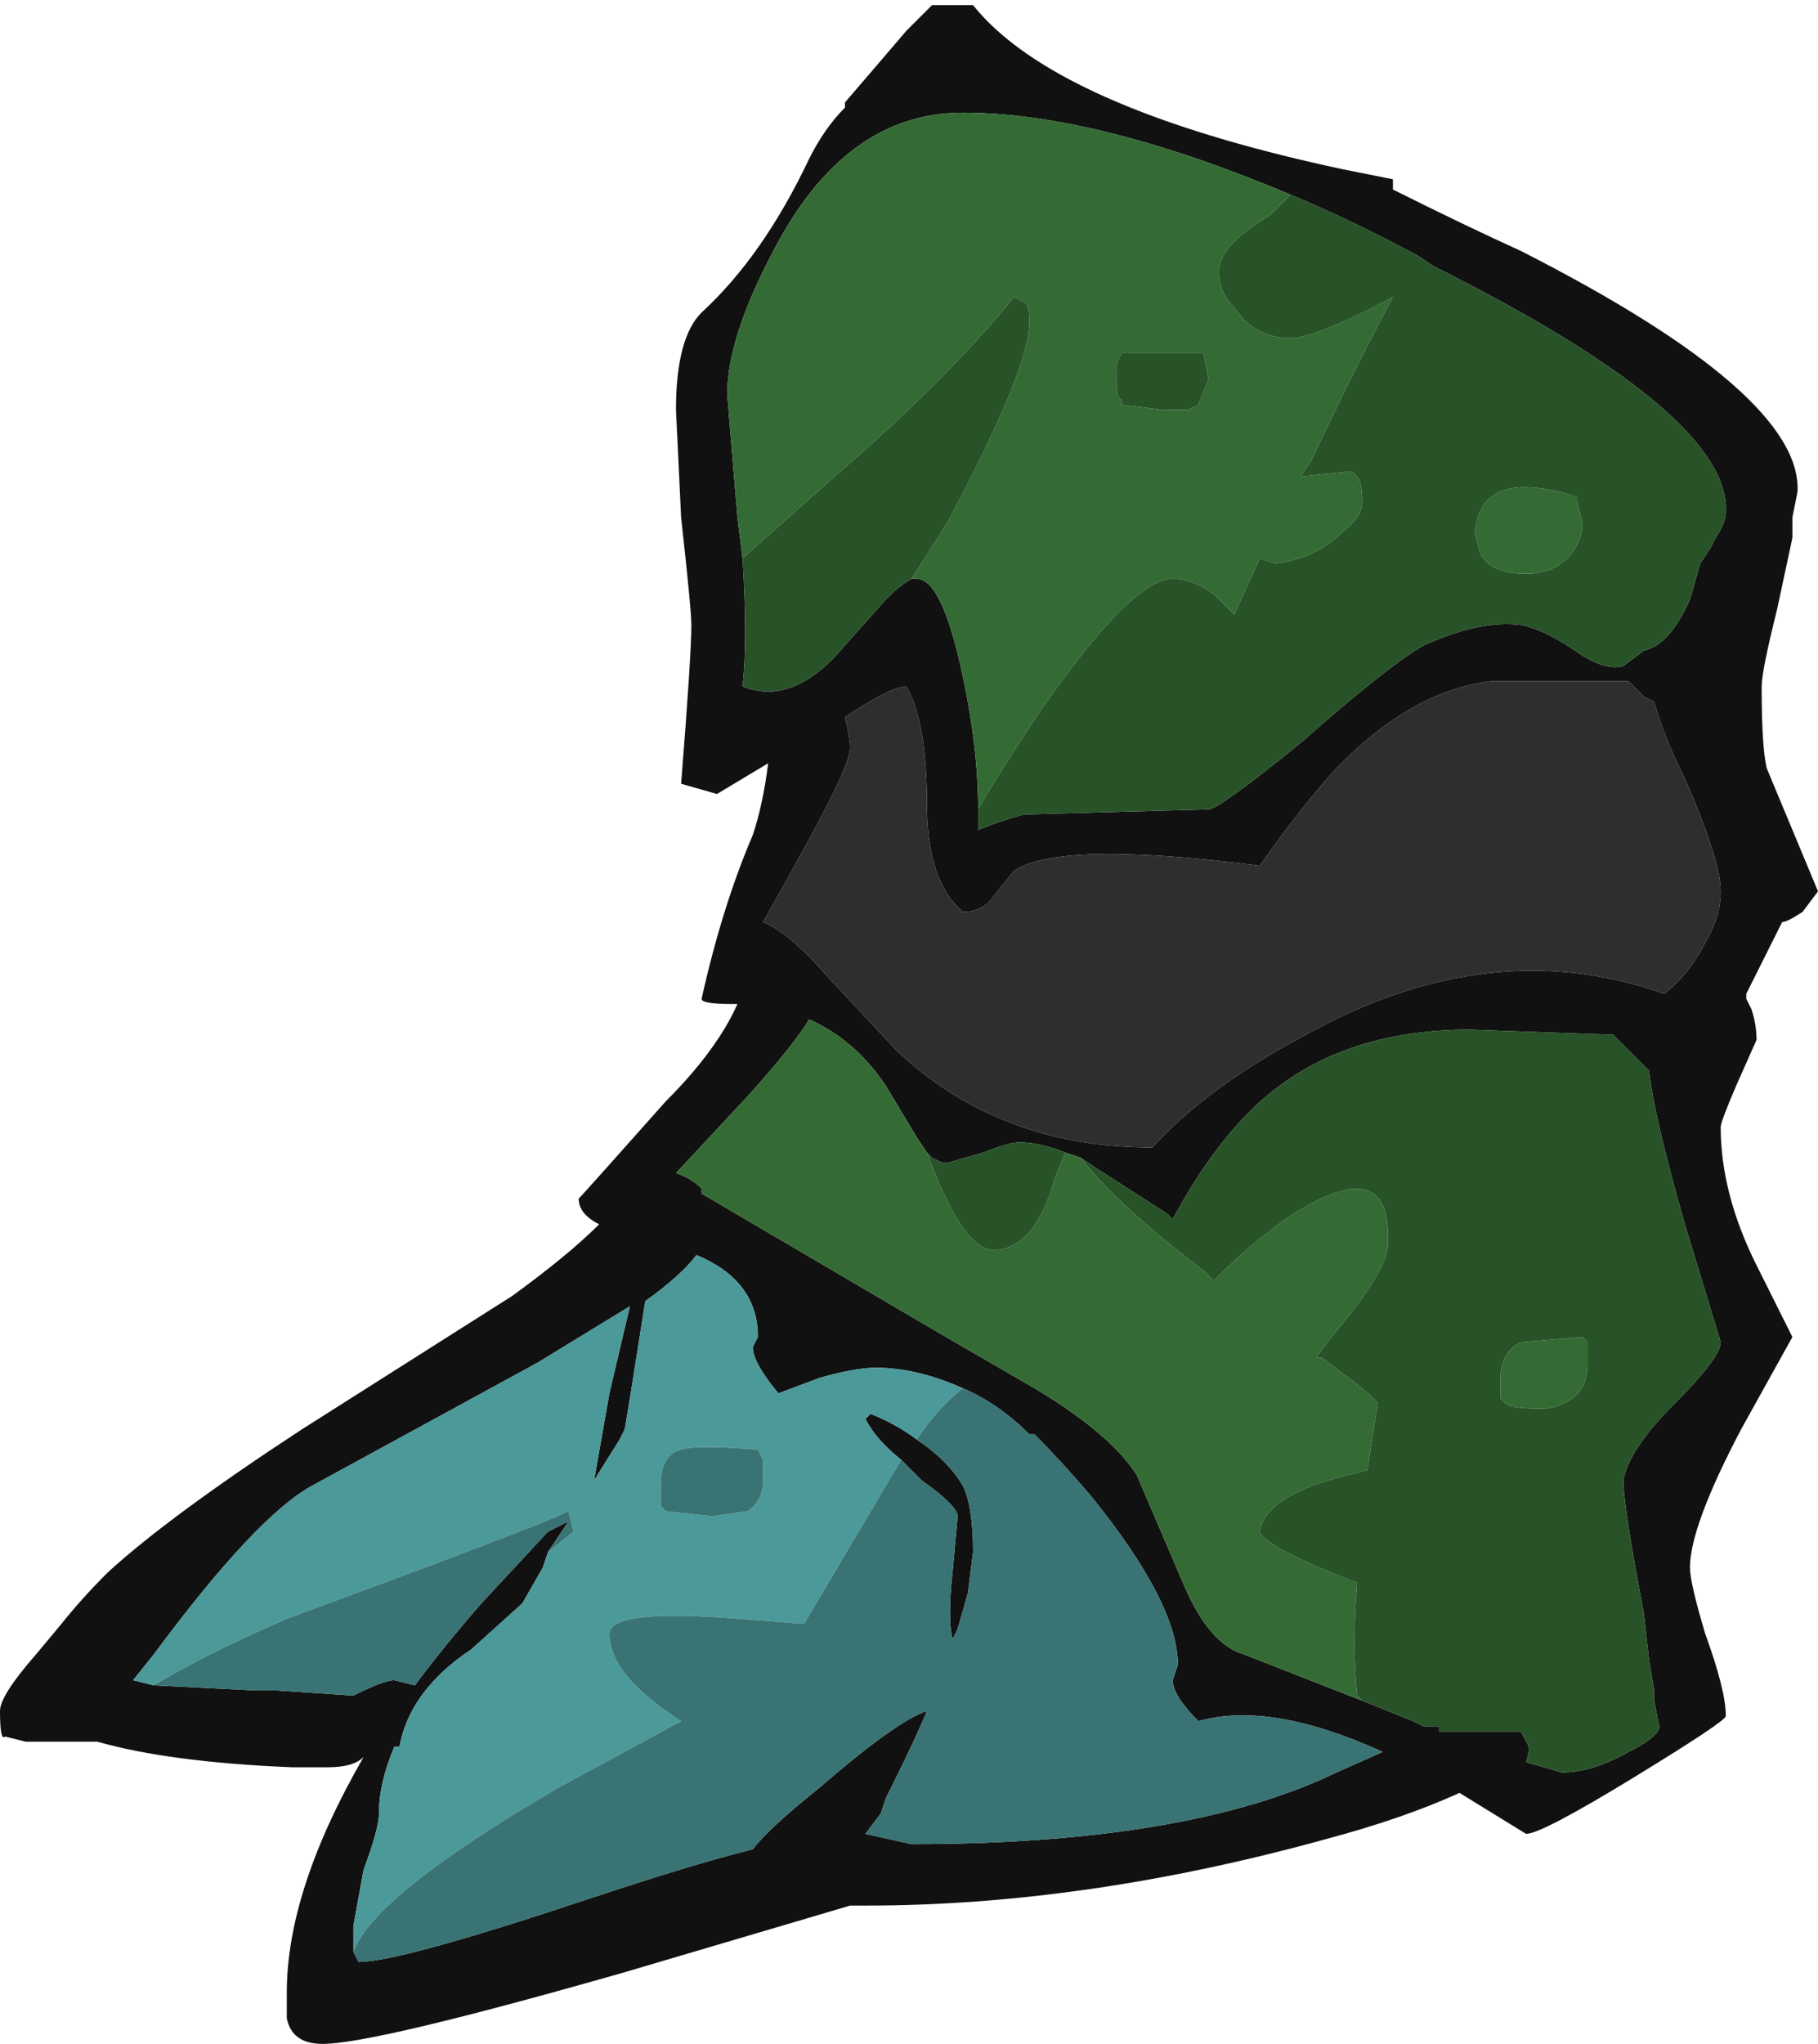 <?xml version="1.0" encoding="UTF-8" standalone="no"?>
<svg xmlns:ffdec="https://www.free-decompiler.com/flash" xmlns:xlink="http://www.w3.org/1999/xlink" ffdec:objectType="shape" height="19.95px" width="17.75px" xmlns="http://www.w3.org/2000/svg">
  <g transform="matrix(1.0, 0.0, 0.0, 1.0, 8.5, 0.25)">
    <path d="M1.0 -0.2 Q1.8 0.8 4.6 1.4 L5.1 1.5 5.1 1.6 Q5.8 1.95 6.35 2.2 9.1 3.6 9.05 4.55 L9.0 4.8 9.0 5.0 8.85 5.7 Q8.7 6.3 8.7 6.45 8.7 7.05 8.75 7.25 L9.25 8.45 9.1 8.65 Q8.95 8.75 8.9 8.75 L8.55 9.45 8.55 9.5 8.6 9.6 Q8.65 9.75 8.65 9.9 L8.45 10.35 Q8.3 10.7 8.3 10.75 8.3 11.4 8.65 12.1 L9.0 12.8 8.5 13.7 Q8.0 14.65 8.0 15.05 8.0 15.2 8.15 15.7 8.35 16.25 8.35 16.5 8.35 16.55 7.45 17.1 6.55 17.65 6.4 17.65 L5.75 17.25 Q5.2 17.5 4.45 17.7 2.1 18.35 -0.05 18.35 L-0.2 18.35 -2.4 19.0 Q-4.85 19.7 -5.35 19.7 -5.65 19.7 -5.7 19.45 L-5.7 19.2 Q-5.7 18.2 -4.95 16.9 -5.05 17.0 -5.3 17.0 L-5.65 17.0 Q-6.85 16.95 -7.55 16.75 L-8.25 16.75 -8.45 16.7 Q-8.5 16.75 -8.5 16.45 -8.5 16.3 -8.15 15.9 L-7.9 15.6 Q-7.7 15.35 -7.45 15.1 -6.85 14.55 -5.55 13.7 L-3.5 12.4 Q-2.95 12.0 -2.65 11.7 -2.85 11.6 -2.85 11.45 -2.8 11.4 -2.0 10.5 -1.5 10.0 -1.3 9.55 L-1.35 9.55 Q-1.65 9.55 -1.65 9.5 -1.45 8.6 -1.15 7.9 -1.05 7.6 -1.0 7.2 L-1.5 7.5 -1.85 7.4 Q-1.75 6.15 -1.75 5.85 -1.75 5.7 -1.85 4.8 L-1.9 3.75 Q-1.9 3.05 -1.65 2.8 -1.05 2.25 -0.6 1.3 -0.45 1.0 -0.25 0.8 L-0.25 0.75 0.35 0.05 0.6 -0.2 1.0 -0.2 M1.05 7.65 L1.05 7.85 Q1.3 7.75 1.5 7.7 L3.3 7.65 Q3.4 7.65 4.2 7.0 5.05 6.25 5.4 6.05 5.95 5.8 6.35 5.85 6.6 5.9 6.95 6.15 7.2 6.3 7.35 6.25 L7.55 6.1 Q7.8 6.05 8.0 5.6 L8.1 5.25 8.2 5.1 8.25 5.0 Q8.35 4.85 8.35 4.75 8.4 3.8 5.5 2.35 L5.35 2.25 Q4.7 1.9 4.1 1.65 2.2 0.85 0.9 0.85 -0.25 0.85 -0.95 2.2 -1.4 3.05 -1.4 3.6 L-1.3 4.8 -1.25 5.2 Q-1.2 6.0 -1.25 6.45 -0.75 6.65 -0.25 6.05 L0.15 5.6 Q0.3 5.45 0.4 5.4 L0.45 5.4 Q0.7 5.4 0.9 6.35 1.05 7.05 1.05 7.65 M7.55 6.55 L7.4 6.4 6.05 6.4 Q5.25 6.5 4.5 7.3 4.15 7.7 3.8 8.2 1.85 7.95 1.4 8.25 L1.2 8.5 Q1.1 8.65 0.9 8.65 0.55 8.35 0.55 7.6 0.55 6.8 0.35 6.45 0.2 6.45 -0.25 6.75 -0.2 6.95 -0.2 7.05 -0.2 7.2 -0.55 7.85 -0.85 8.4 -1.05 8.75 -0.8 8.85 -0.45 9.25 L0.25 10.0 Q1.25 10.95 2.75 10.95 3.3 10.35 4.25 9.85 6.05 8.85 7.75 9.45 8.0 9.25 8.15 8.95 8.3 8.7 8.3 8.45 8.3 8.15 7.95 7.35 7.75 6.95 7.65 6.6 L7.55 6.55 M2.05 11.05 L1.9 11.0 Q1.65 10.9 1.45 10.9 1.35 10.9 1.1 11.0 L0.75 11.1 0.7 11.1 0.6 11.05 0.55 11.0 0.45 10.85 0.15 10.35 Q-0.15 9.9 -0.6 9.7 -0.75 9.95 -1.2 10.45 L-1.9 11.2 Q-1.75 11.25 -1.65 11.35 L-1.65 11.4 0.65 12.75 1.6 13.3 Q2.35 13.75 2.6 14.15 L3.05 15.2 Q3.3 15.8 3.65 15.9 L4.8 16.35 5.3 16.55 5.4 16.6 5.55 16.6 5.55 16.65 6.35 16.65 6.4 16.75 Q6.45 16.8 6.4 16.95 L6.75 17.05 Q7.05 17.05 7.4 16.85 7.7 16.7 7.7 16.6 L7.65 16.35 7.65 16.25 7.6 15.95 7.55 15.5 Q7.35 14.45 7.35 14.2 7.4 13.9 7.85 13.45 8.3 13.0 8.3 12.85 L7.95 11.7 Q7.65 10.65 7.6 10.2 L7.25 9.85 5.85 9.8 Q4.5 9.8 3.7 10.6 3.3 11.0 2.95 11.65 L2.9 11.6 2.2 11.15 2.05 11.05 M0.9 13.3 Q0.45 13.1 0.05 13.1 -0.15 13.1 -0.5 13.2 L-0.9 13.35 Q-1.15 13.05 -1.15 12.9 L-1.1 12.8 Q-1.1 12.25 -1.7 12.0 -1.85 12.2 -2.2 12.45 L-2.35 13.4 -2.4 13.7 -2.45 13.8 -2.7 14.2 -2.55 13.35 -2.35 12.5 -3.25 13.05 -5.45 14.25 Q-6.0 14.55 -7.0 15.9 L-7.2 16.15 -7.0 16.2 -6.0 16.25 -5.8 16.25 -5.05 16.3 Q-4.75 16.15 -4.65 16.15 L-4.45 16.2 Q-4.15 15.8 -3.8 15.4 L-3.15 14.7 -2.95 14.6 -3.15 14.9 -3.2 15.05 -3.4 15.4 -3.9 15.85 Q-4.5 16.25 -4.6 16.8 L-4.65 16.8 Q-4.8 17.15 -4.8 17.45 -4.8 17.6 -4.95 18.0 L-5.05 18.55 -5.05 18.8 -5.0 18.9 Q-4.6 18.9 -2.8 18.3 -1.75 17.95 -1.15 17.8 -1.0 17.6 -0.5 17.2 0.25 16.55 0.55 16.45 0.45 16.7 0.15 17.3 L0.1 17.45 -0.05 17.65 0.4 17.75 Q3.1 17.75 4.55 17.05 L5.0 16.85 Q3.9 16.35 3.2 16.55 2.95 16.3 2.95 16.15 L3.0 16.0 Q3.0 15.4 2.15 14.35 1.85 14.0 1.6 13.75 L1.55 13.75 Q1.25 13.45 0.9 13.3 M0.3 14.0 Q0.05 13.8 -0.05 13.6 L0.0 13.55 Q0.25 13.65 0.45 13.8 0.75 14.0 0.9 14.25 1.0 14.45 1.0 14.9 L0.95 15.3 0.85 15.65 0.8 15.75 Q0.75 15.55 0.8 15.1 L0.85 14.55 Q0.85 14.45 0.5 14.2 L0.3 14.0" fill="#111111" fill-rule="evenodd" stroke="none"/>
    <path d="M7.55 6.55 L7.65 6.6 Q7.75 6.95 7.95 7.35 8.3 8.15 8.3 8.45 8.3 8.7 8.15 8.95 8.0 9.25 7.75 9.45 6.05 8.85 4.25 9.85 3.3 10.35 2.75 10.95 1.25 10.95 0.25 10.0 L-0.45 9.25 Q-0.8 8.85 -1.05 8.75 -0.85 8.4 -0.55 7.85 -0.2 7.2 -0.2 7.05 -0.2 6.95 -0.25 6.75 0.2 6.45 0.35 6.45 0.55 6.8 0.55 7.6 0.55 8.35 0.9 8.65 1.1 8.65 1.2 8.5 L1.4 8.25 Q1.85 7.95 3.8 8.2 4.15 7.7 4.5 7.3 5.25 6.5 6.05 6.4 L7.4 6.4 7.55 6.55" fill="#2e2e2e" fill-rule="evenodd" stroke="none"/>
    <path d="M4.1 1.65 L3.9 1.85 Q3.4 2.15 3.4 2.4 3.4 2.6 3.55 2.75 3.75 3.05 4.1 3.05 4.35 3.05 5.1 2.65 4.75 3.3 4.3 4.25 L4.2 4.4 4.7 4.35 4.75 4.4 Q4.8 4.45 4.8 4.65 4.8 4.8 4.6 4.95 4.35 5.2 3.95 5.25 L3.8 5.2 3.55 5.75 3.35 5.55 Q3.15 5.4 2.95 5.4 2.55 5.4 1.65 6.7 1.25 7.3 1.05 7.65 1.05 7.05 0.9 6.35 0.7 5.4 0.45 5.4 L0.4 5.4 0.75 4.85 Q1.55 3.35 1.55 2.9 1.55 2.7 1.5 2.7 L1.4 2.65 Q0.75 3.45 -0.35 4.4 L-1.25 5.2 -1.3 4.8 -1.4 3.6 Q-1.4 3.05 -0.95 2.2 -0.25 0.85 0.9 0.85 2.2 0.85 4.1 1.65 M6.9 4.6 L6.9 4.65 6.95 4.85 Q6.95 5.05 6.8 5.2 6.65 5.35 6.4 5.35 6.05 5.35 5.95 5.15 L5.9 4.95 Q5.95 4.3 6.9 4.6 M3.3 3.45 L3.25 3.2 2.45 3.2 2.4 3.3 2.4 3.45 Q2.4 3.65 2.45 3.65 L2.45 3.7 2.85 3.75 3.1 3.75 3.2 3.7 3.3 3.45 M1.9 11.0 L2.05 11.05 Q2.45 11.55 3.25 12.15 L3.35 12.25 Q3.7 11.9 4.05 11.65 5.1 10.95 5.05 11.9 5.05 12.15 4.5 12.8 L4.35 13.0 4.4 13.0 Q4.95 13.4 4.95 13.45 L4.85 14.1 4.65 14.15 Q3.85 14.35 3.8 14.7 3.85 14.85 4.75 15.2 4.7 15.8 4.75 16.3 L4.8 16.35 3.65 15.9 Q3.3 15.8 3.05 15.2 L2.6 14.15 Q2.35 13.75 1.6 13.3 L0.65 12.75 -1.65 11.4 -1.65 11.35 Q-1.75 11.25 -1.9 11.2 L-1.2 10.45 Q-0.75 9.95 -0.6 9.7 -0.15 9.9 0.15 10.35 L0.45 10.85 0.55 11.0 Q0.9 11.95 1.2 11.95 1.6 11.95 1.8 11.25 L1.9 11.0 M7.6 15.95 L7.65 16.25 7.6 15.95 M7.0 12.85 L7.0 13.05 Q7.0 13.3 6.85 13.4 6.7 13.5 6.55 13.5 6.25 13.5 6.2 13.45 L6.15 13.4 Q6.15 13.35 6.15 13.2 6.15 12.95 6.35 12.85 L6.95 12.8 7.0 12.85" fill="#346b34" fill-rule="evenodd" stroke="none"/>
    <path d="M0.9 13.3 Q0.65 13.5 0.45 13.8 0.25 13.65 0.0 13.55 L-0.05 13.6 Q0.05 13.8 0.3 14.0 L0.15 14.25 -0.65 15.6 -1.3 15.55 Q-2.55 15.45 -2.55 15.7 -2.55 16.1 -1.85 16.55 L-3.05 17.2 Q-4.85 18.25 -5.05 18.8 L-5.05 18.55 -4.95 18.0 Q-4.8 17.6 -4.8 17.45 -4.8 17.15 -4.65 16.8 L-4.6 16.8 Q-4.5 16.25 -3.9 15.85 L-3.4 15.4 -3.2 15.05 -3.15 14.9 -2.9 14.7 -2.95 14.5 Q-3.25 14.65 -5.7 15.55 -6.5 15.9 -7.0 16.2 L-7.2 16.15 -7.0 15.9 Q-6.0 14.55 -5.45 14.25 L-3.25 13.05 -2.35 12.5 -2.55 13.35 -2.7 14.2 -2.45 13.8 -2.4 13.7 -2.35 13.4 -2.2 12.45 Q-1.85 12.2 -1.7 12.0 -1.1 12.25 -1.1 12.8 L-1.15 12.9 Q-1.15 13.05 -0.9 13.35 L-0.5 13.2 Q-0.15 13.1 0.05 13.1 0.45 13.1 0.9 13.3 M-1.05 14.0 L-1.1 13.9 Q-1.7 13.85 -1.85 13.9 -2.05 13.95 -2.05 14.25 L-2.05 14.45 -2.0 14.5 -1.55 14.55 -1.2 14.5 Q-1.05 14.4 -1.05 14.2 -1.05 14.05 -1.05 14.0" fill="#4c9999" fill-rule="evenodd" stroke="none"/>
    <path d="M0.45 13.8 Q0.65 13.5 0.9 13.3 1.25 13.45 1.55 13.75 L1.6 13.75 Q1.85 14.0 2.15 14.35 3.0 15.4 3.0 16.0 L2.95 16.15 Q2.95 16.3 3.2 16.55 3.9 16.35 5.0 16.85 L4.55 17.05 Q3.1 17.75 0.4 17.75 L-0.05 17.65 0.1 17.45 0.15 17.3 Q0.45 16.7 0.55 16.45 0.25 16.55 -0.5 17.2 -1.0 17.6 -1.15 17.8 -1.75 17.95 -2.8 18.3 -4.6 18.9 -5.0 18.9 L-5.05 18.8 Q-4.85 18.25 -3.05 17.2 L-1.85 16.55 Q-2.55 16.1 -2.55 15.7 -2.55 15.45 -1.3 15.55 L-0.65 15.6 0.15 14.25 0.3 14.0 0.5 14.2 Q0.85 14.45 0.85 14.55 L0.8 15.1 Q0.75 15.55 0.8 15.75 L0.85 15.65 0.95 15.3 1.0 14.9 Q1.0 14.45 0.9 14.25 0.75 14.0 0.45 13.8 M-7.0 16.2 Q-6.5 15.9 -5.7 15.55 -3.25 14.65 -2.95 14.5 L-2.9 14.7 -3.15 14.9 -2.95 14.6 -3.15 14.7 -3.8 15.4 Q-4.15 15.8 -4.45 16.2 L-4.65 16.15 Q-4.75 16.15 -5.05 16.3 L-5.8 16.25 -6.0 16.25 -7.0 16.2 M-1.05 14.0 Q-1.05 14.05 -1.05 14.2 -1.05 14.4 -1.2 14.5 L-1.55 14.55 -2.0 14.5 -2.05 14.45 -2.05 14.25 Q-2.05 13.95 -1.85 13.9 -1.7 13.85 -1.1 13.9 L-1.05 14.0" fill="#397373" fill-rule="evenodd" stroke="none"/>
    <path d="M4.1 1.65 Q4.7 1.9 5.35 2.25 L5.5 2.35 Q8.4 3.8 8.35 4.75 8.35 4.85 8.25 5.0 L8.2 5.1 8.1 5.25 8.0 5.6 Q7.8 6.05 7.55 6.1 L7.35 6.25 Q7.2 6.3 6.95 6.15 6.6 5.9 6.35 5.85 5.95 5.8 5.4 6.05 5.05 6.25 4.2 7.0 3.4 7.65 3.3 7.65 L1.5 7.7 Q1.3 7.75 1.05 7.85 L1.05 7.65 Q1.25 7.3 1.65 6.7 2.55 5.4 2.95 5.4 3.15 5.4 3.35 5.55 L3.55 5.75 3.8 5.2 3.95 5.25 Q4.35 5.2 4.6 4.95 4.8 4.8 4.8 4.65 4.8 4.45 4.75 4.4 L4.7 4.35 4.2 4.4 4.3 4.25 Q4.75 3.3 5.1 2.65 4.35 3.05 4.1 3.05 3.75 3.05 3.55 2.75 3.4 2.6 3.4 2.4 3.4 2.15 3.9 1.85 L4.1 1.65 M0.4 5.4 Q0.3 5.45 0.15 5.6 L-0.25 6.05 Q-0.75 6.65 -1.25 6.45 -1.2 6.0 -1.25 5.2 L-0.35 4.4 Q0.75 3.45 1.4 2.65 L1.5 2.7 Q1.55 2.7 1.55 2.9 1.55 3.35 0.75 4.85 L0.4 5.4 M6.9 4.6 Q5.95 4.3 5.9 4.95 L5.95 5.15 Q6.05 5.35 6.4 5.35 6.65 5.35 6.8 5.2 6.95 5.05 6.95 4.85 L6.9 4.65 6.9 4.6 M3.3 3.45 L3.2 3.7 3.1 3.75 2.85 3.75 2.45 3.7 2.45 3.65 Q2.4 3.65 2.4 3.45 L2.4 3.3 2.45 3.2 3.25 3.2 3.3 3.45 M1.9 11.0 L1.8 11.25 Q1.6 11.95 1.2 11.95 0.9 11.95 0.55 11.0 L0.6 11.05 0.7 11.1 0.75 11.1 1.1 11.0 Q1.35 10.9 1.45 10.9 1.65 10.9 1.9 11.0 M4.8 16.35 L4.75 16.3 Q4.7 15.8 4.75 15.2 3.85 14.85 3.8 14.7 3.85 14.35 4.65 14.15 L4.85 14.1 4.95 13.45 Q4.95 13.4 4.4 13.0 L4.35 13.0 4.5 12.8 Q5.05 12.15 5.05 11.9 5.1 10.95 4.05 11.65 3.7 11.9 3.35 12.25 L3.25 12.15 Q2.45 11.55 2.05 11.05 L2.2 11.15 2.9 11.6 2.95 11.65 Q3.3 11.0 3.7 10.6 4.5 9.8 5.85 9.8 L7.25 9.85 7.6 10.2 Q7.65 10.65 7.95 11.7 L8.3 12.85 Q8.3 13.0 7.85 13.45 7.4 13.9 7.35 14.2 7.35 14.45 7.55 15.5 L7.6 15.95 7.65 16.25 7.65 16.35 7.7 16.6 Q7.7 16.7 7.4 16.85 7.05 17.05 6.75 17.05 L6.4 16.95 Q6.45 16.8 6.4 16.75 L6.35 16.65 5.55 16.65 5.55 16.6 5.4 16.6 5.3 16.55 4.8 16.35 M7.0 12.85 L6.95 12.8 6.35 12.85 Q6.15 12.95 6.15 13.2 6.15 13.35 6.15 13.4 L6.2 13.45 Q6.25 13.5 6.55 13.5 6.7 13.5 6.85 13.4 7.0 13.3 7.0 13.05 L7.0 12.85" fill="#285228" fill-rule="evenodd" stroke="none"/>
  </g>
</svg>
